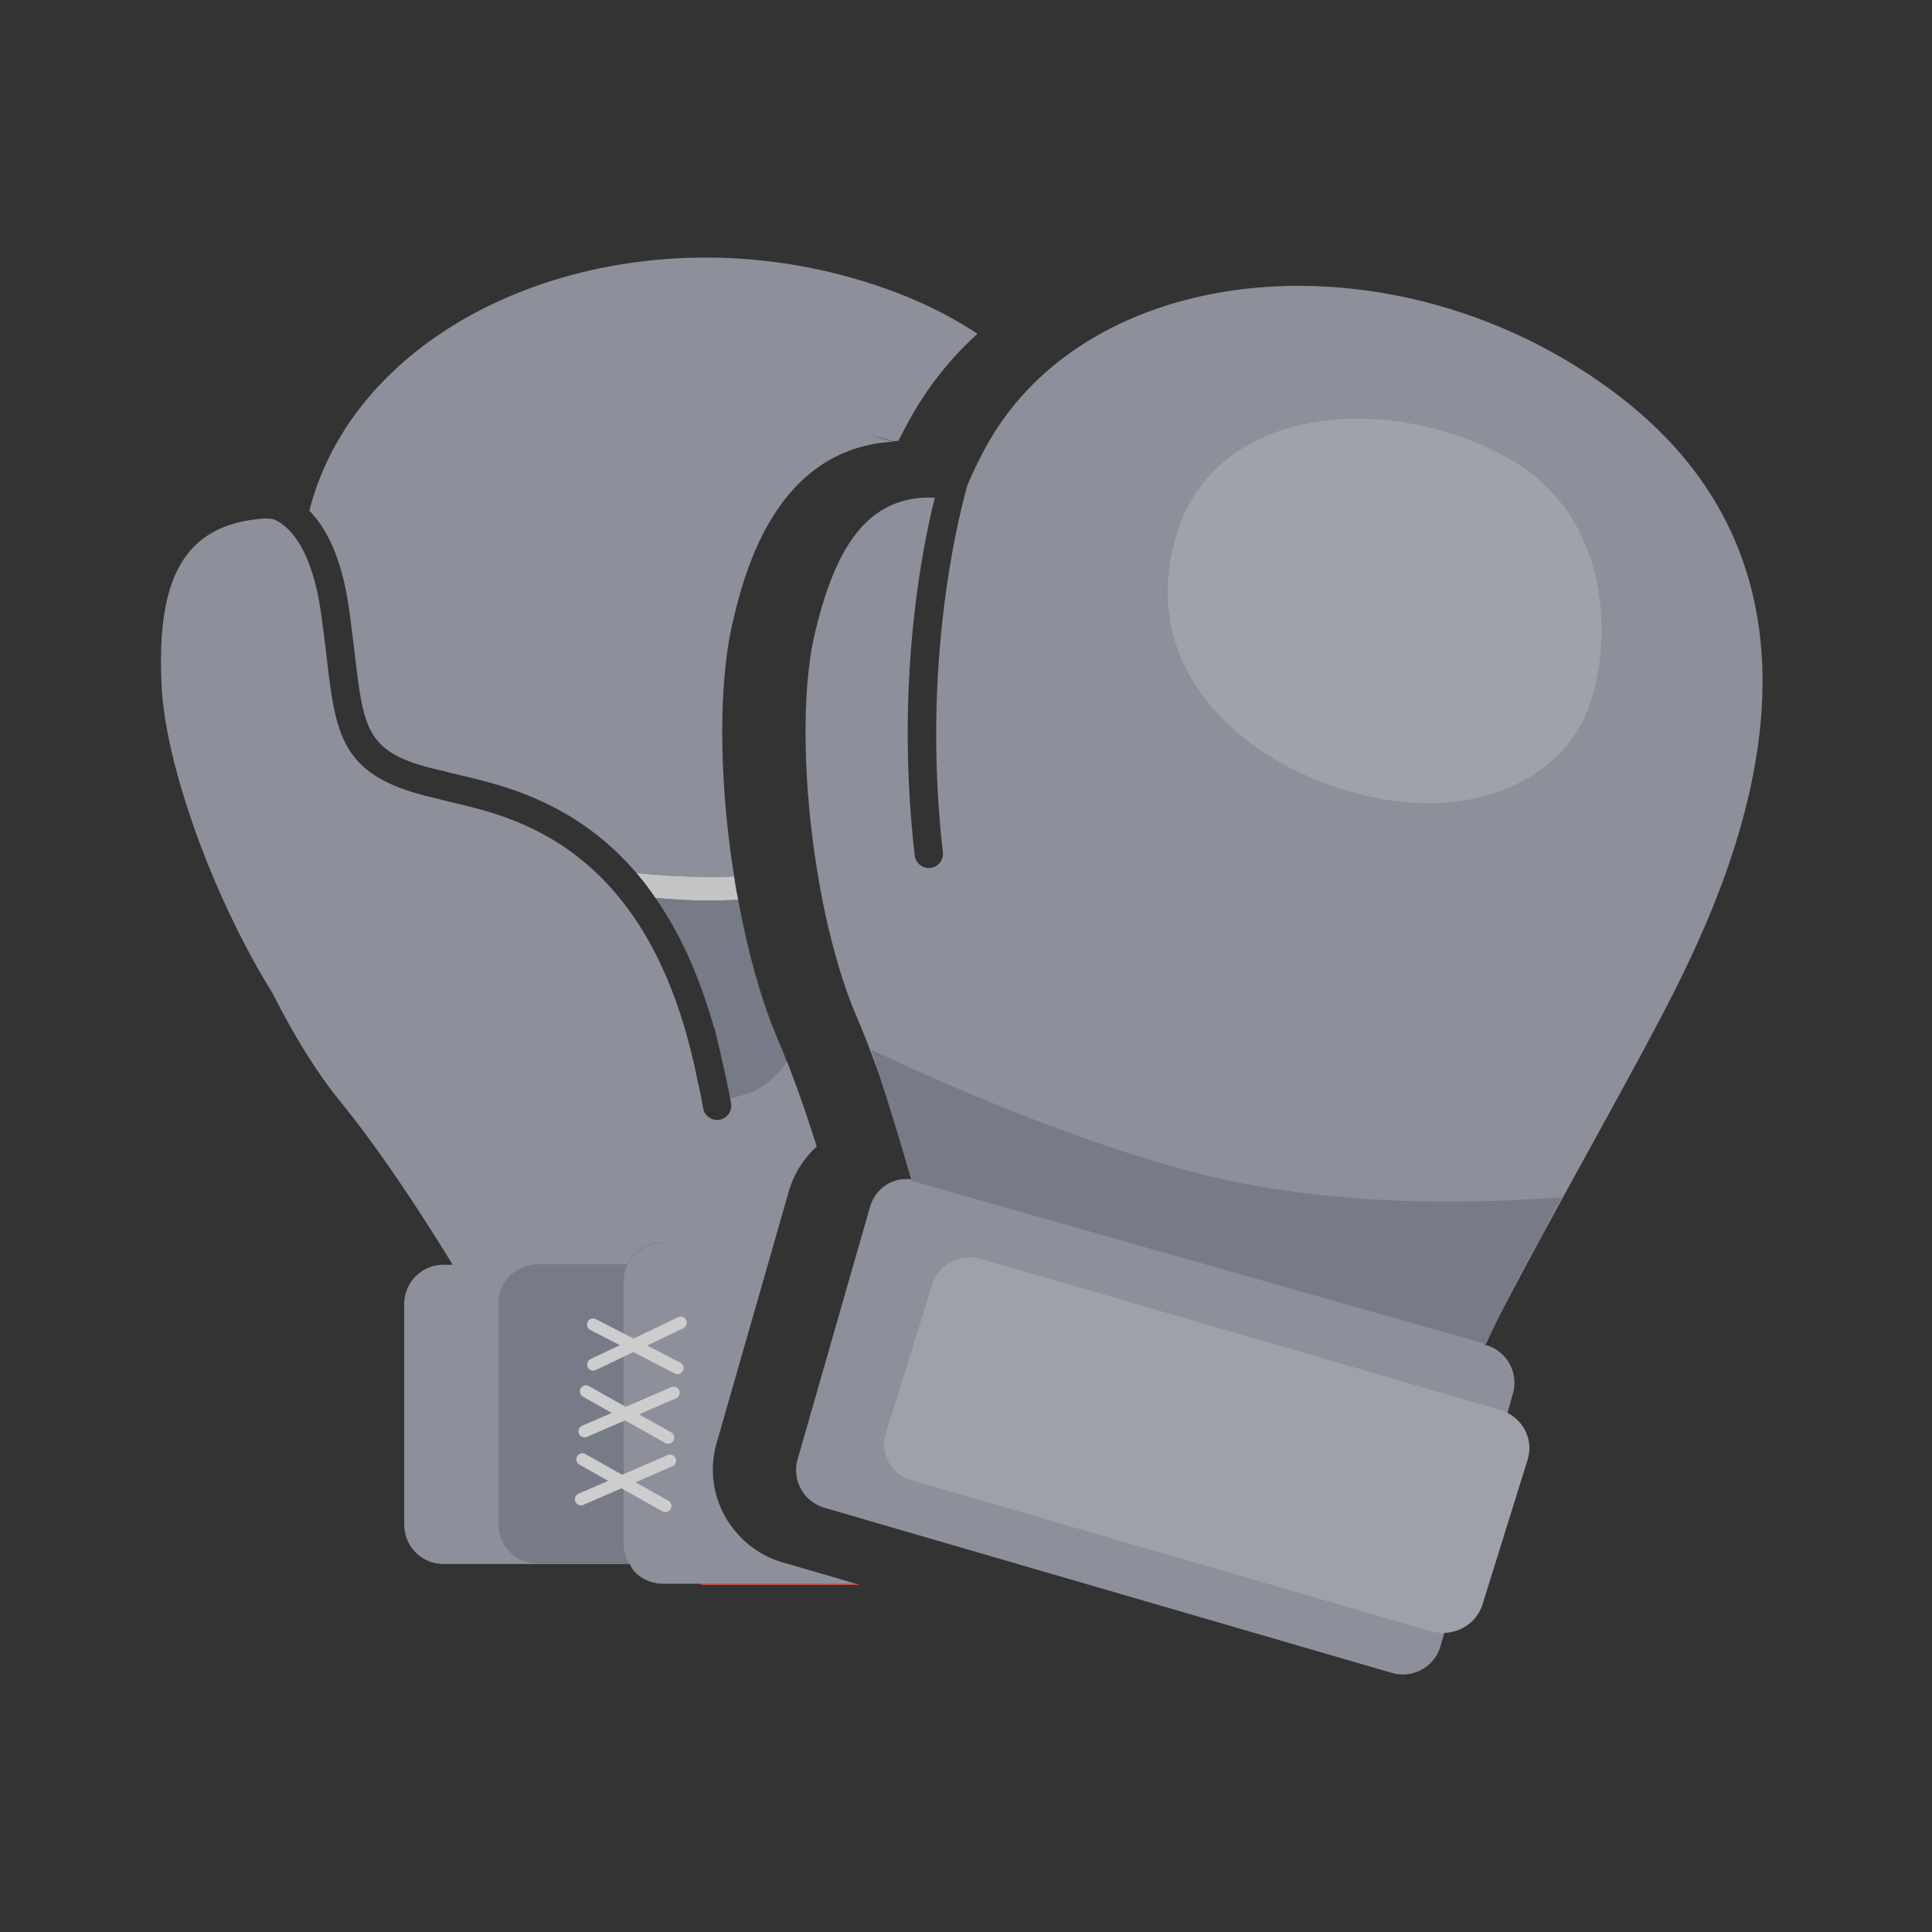 <svg width="60" height="60" xmlns="http://www.w3.org/2000/svg"><rect width="100%" height="100%" fill="#333333" stroke="none"/><g fill="none" fill-rule="evenodd"><path d="M0 0h60v60H0z"/><path d="M51.961 30.858c1.993-3.953 5.869-12.814-1.724-18.593-6.66-5.067-16.162-4.33-19.505 1.415-.253.434-.471.89-.676 1.35-.252.875-1.457 5.48-.775 11.426a.44.44 0 11-.874.1c-.601-5.24.197-9.384.624-11.1-2.096-.092-3.093 1.561-3.721 4.198-.69 2.891-.122 8.607 1.289 11.908.685 1.604 1.294 3.52 1.74 5.068-.252-.04-.51.003-.737.12-.284.156-.494.42-.583.731l-2.248 7.837c-.185.646.186 1.32.832 1.507 5.873 1.71 11.746 3.419 17.62 5.127a1.216 1.216 0 001.514-.834l2.248-7.836a1.22 1.22 0 00-.872-1.52c.059-.12.115-.24.179-.367 1.603-3.154 4.395-8.012 5.669-10.537" fill="#8D909B" fill-rule="nonzero"/><path d="M24.152 32.267c-.521-1.22-.933-2.733-1.227-4.324-.32.013-.641.025-.965.023a21.523 21.523 0 01-1.603-.078c.71 1.022 1.34 2.331 1.815 4.024.005.015.016.027.02.043l.108.444c.037.15.073.302.108.456.1.436.209.927.27 1.272a3.87 3.87 0 00.673-.2c.433-.176.788-.518 1.09-.95a27.78 27.78 0 00-.29-.71" fill="#777B87" fill-rule="nonzero"/><path d="M22.192 31.955c-.004-.016-.015-.028-.02-.043.044.159.087.322.128.487l-.108-.444m-.759.6l.08.34c-.026-.114-.052-.23-.08-.34" fill="#231815" fill-rule="nonzero"/><path d="M21.856 33.938s-.002 0-.003-.002l.003.002" fill="#CE2527" fill-rule="nonzero"/><path d="M24.442 32.963c-.302.431-.657.773-1.091.95-.221.09-.448.147-.677.192 0 .007.003.015.004.022.01.056.022.117.029.164a.44.44 0 01-.87.129l-.037-.212a16.866 16.866 0 00-.102-.502c-.004-.013-.011-.023-.014-.035-.672-3.483-1.972-5.514-3.363-6.747-1.516-1.343-3.14-1.736-4.18-1.982a13.66 13.66 0 01-.58-.145c-2.973-.652-3.122-1.902-3.418-4.393a56.33 56.33 0 00-.163-1.284c-.115-.877-.321-1.584-.606-2.104-.187-.34-.407-.603-.66-.774-.085-.06-.166-.09-.248-.124-.091-.007-.18-.02-.28-.013-2.674.19-3.306 2.163-3.168 5.178.113 2.49 1.623 6.64 3.444 9.557.643 1.277 1.363 2.456 2.1 3.361 1.295 1.59 2.607 3.623 3.496 5.077h-.285c-.323 0-.634.129-.862.358a1.218 1.218 0 00-.358.861v6.855a1.22 1.22 0 001.22 1.219h5.78a1.201 1.201 0 01-.186-.607V39.81a1.234 1.234 0 01.357-.862c.23-.228.54-.356.863-.356h3.453l.458-1.597a3 3 0 01.866-1.388 41.881 41.881 0 00-.923-2.645" fill="#8D909B" fill-rule="nonzero"/><path d="M27.963 9.134c-7.794-3.033-16.716.29-18.355 6.726.635.651 1.054 1.7 1.243 3.142.066.472.118.905.165 1.3.292 2.46.371 3.12 2.759 3.642.181.051.363.094.569.143 1.335.315 3.554.847 5.42 3.023.73.074 1.466.123 2.2.126.28 0 .557-.009.835-.018-.458-2.88-.514-5.924-.029-7.957.124-.52.346-1.447.787-2.395.69-1.485 1.925-3.016 4.172-3.147-.26-.08-.521-.159-.783-.234.27.07.533.142.783.22.06-.004.114-.015.175-.016.156-.315.314-.61.478-.893a10.294 10.294 0 011.976-2.43 12.675 12.675 0 00-2.395-1.23" fill="#8D909B" fill-rule="nonzero"/><path d="M20.357 27.889c.534.041 1.07.076 1.604.078.323.002.644-.01.964-.023-.022-.121-.05-.24-.071-.363-.02-.12-.036-.242-.055-.363-.277.009-.555.017-.835.017a22.494 22.494 0 01-2.2-.125c.203.236.4.5.593.779" fill="#C4C4C4" fill-rule="nonzero"/><path d="M12.698 24.551l.002.012.017.005c-.006-.006-.013-.01-.019-.017" fill="#FFF" fill-rule="nonzero"/><path d="M49.271 22.143c-.893 2.116-3.678 3.506-7.387 2.425-3.71-1.081-6.6-4.112-5.308-8.082 1.294-3.97 6.63-4.264 10.201-2.293 3.572 1.971 3.204 6.268 2.494 7.95" fill-opacity=".2" fill="#EEE" fill-rule="nonzero"/><path d="M48.516 37.184c-.272.463-.571 1.073-.804 1.487a40.88 40.88 0 00-1.561 3.071l-17.843-5.07s-.524-1.862-1.256-4.08c2.06.996 7.27 3.286 11.257 4.1 4.297.877 8.393.613 10.207.492" fill="#777B87" fill-rule="nonzero"/><path d="M27.505 44.53c-.19.61.169 1.253.8 1.438l16.135 4.691c.68.199 1.395-.175 1.6-.831l1.403-4.498c.205-.657-.181-1.35-.863-1.548l-16.13-4.69c-.632-.183-1.3.162-1.49.772l-1.455 4.667" fill="#9FA1AA" fill-rule="nonzero"/><path d="M15.478 47.337a1.22 1.22 0 001.22 1.219h3.938a1.22 1.22 0 001.22-1.22v-6.852a1.22 1.22 0 00-1.22-1.22h-3.938a1.22 1.22 0 00-1.22 1.22v6.853z" fill="#777B87" fill-rule="nonzero"/><path d="M21.854 49.22h4.855l-.125-.037H21.67c.062.01.12.037.184.037" fill="#E84C3D" fill-rule="nonzero"/><path d="M24.282 48.514a2.943 2.943 0 01-1.349-.85 2.97 2.97 0 01-.682-2.833l1.36-4.74.43-1.498h-3.455c-.673 0-1.218.545-1.219 1.218v8.153c0 .218.077.42.186.607.052.089.097.181.171.256.229.227.539.357.862.357h5.998l-2.302-.67z" fill="#8D909B" fill-rule="nonzero"/><path d="M18.42 40.947a.19.19 0 01.085.021l2.622 1.35c.093.048.13.161.082.254a.189.189 0 01-.254.081l-2.622-1.35a.19.19 0 01-.082-.254.19.19 0 01.168-.102" fill="#CDCDCD" fill-rule="nonzero"/><path d="M21.143 40.888a.19.19 0 01.08.36l-2.72 1.3a.188.188 0 01-.161-.34l2.72-1.302a.195.195 0 01.08-.018m-2.946 2.134c.03 0 .063.008.092.024l2.57 1.446a.19.19 0 01-.184.33l-2.571-1.447a.19.19 0 01.093-.353" fill="#CDCDCD" fill-rule="nonzero"/><path d="M20.92 43.064c.073 0 .142.042.173.114a.187.187 0 01-.098.247l-2.767 1.199a.187.187 0 01-.247-.098.188.188 0 01.098-.248l2.766-1.198a.184.184 0 01.075-.016m-2.835 2.068c.03 0 .063.008.092.024l2.57 1.446a.189.189 0 11-.185.329l-2.57-1.446a.19.19 0 01.093-.353" fill="#CDCDCD" fill-rule="nonzero"/><path d="M20.809 45.174c.073 0 .142.042.173.114a.187.187 0 01-.098.247l-2.766 1.199a.187.187 0 01-.248-.098.188.188 0 01.098-.248l2.766-1.198a.184.184 0 01.075-.016" fill="#CDCDCD" fill-rule="nonzero"/></g></svg>
